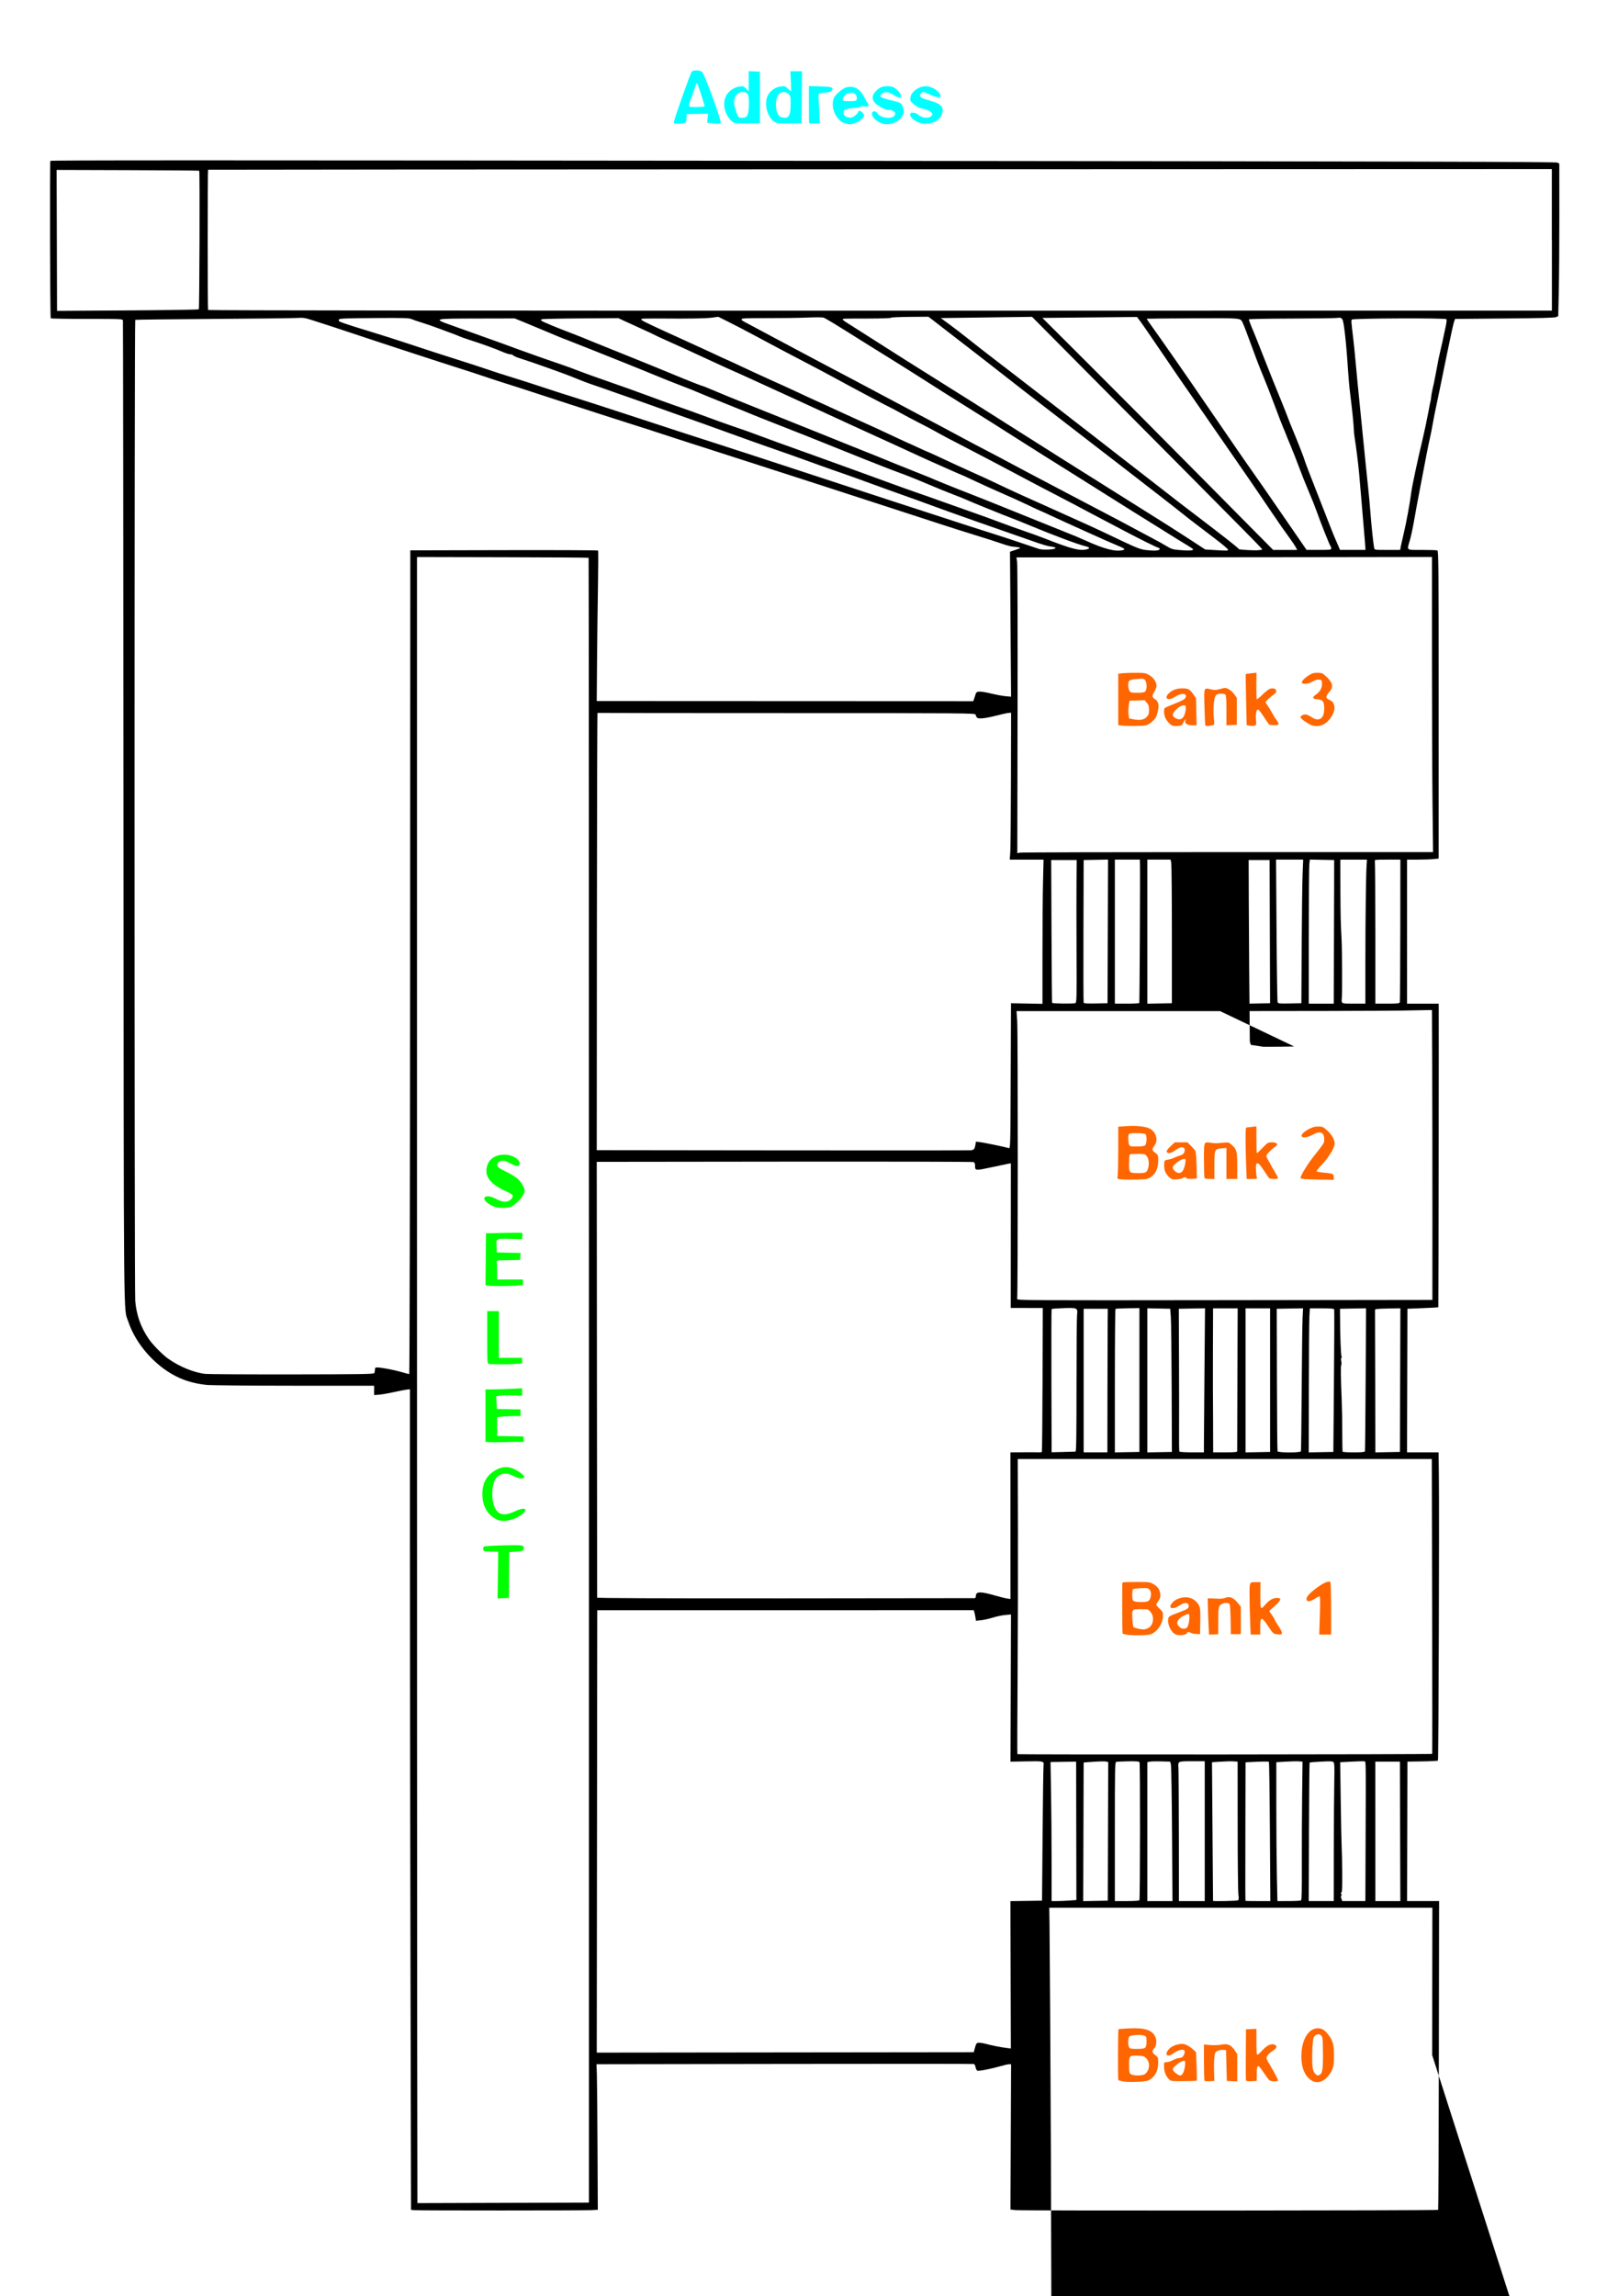 <svg width="280" height="400" version="1.1" viewBox="0 0 280 400" xmlns="http://www.w3.org/2000/svg">
 <g stroke-width=".145">
  <path d="m72.064 385-.447-.057-.097-44.041c-.053-24.223-.097-56.385-.097-71.472l-3e-5-27.431-.616.074c-.339.041-1.367.242-2.284.446-.917.204-2.043.399-2.502.432l-.834.061v-1.621l-13.885-.004c-7.637-.002-14.505-.065-15.263-.14-1.691-.167-3.281-.566-4.673-1.173-4.016-1.751-7.682-5.775-9.034-9.916-.825-2.527-.764 4.055-.815-88.684-.025-46.938-.069-85.473-.096-85.632-.049-.285-.163-.29-6.263-.29-3.417 0-6.26-.046-6.317-.103-.115-.115-.181-27.312-.066-27.423.127-.123 21.81-.123 143.35-.002 95.659.096 118.98.155 119.24.303l.322.184.007 8.807c.004 4.844-.037 10.819-.091 13.279l-.099 4.472-.375.169c-.266.12-2.891.19-8.989.241l-8.614.073-.2.579c-.11.318-.659 2.831-1.219 5.583-.96 4.717-1.889 9.215-2.171 10.515-.069.319-.228 1.167-.352 1.885-.124.718-.319 1.697-.434 2.175-.115.479-.402 1.882-.639 3.118-.237 1.236-.725 3.781-1.086 5.656s-.829 4.413-1.041 5.641c-.212 1.228-.541 2.762-.731 3.408-.54 1.838-.735 1.682 2.103 1.682 1.349 0 2.557.04 2.683.088.208.08.229 2.583.229 26.88v26.792l-.891.093c-.49.051-1.73.093-2.755.093h-1.864v25.088h5.511l.011.471c.032 1.428-.036 52.388-.07 52.422-.022.022-1.242.089-2.71.148l-2.669.107-.074 25.015h5.499l.049 4.097c.084 7.048-.052 49.481-.159 49.592-.056.058-1.275.123-2.708.145l-2.607.04-.032 12.145-.032 12.145 5.575-2e-5-.04 26.856c-.022 14.771-.076 26.893-.121 26.937-.125.125-72.669.169-73.652.044l-.87-.11.109-25.304h-.355c-.195 0-.872.153-1.504.34-1.557.46-3.741.886-4.011.783-.121-.046-.263-.312-.315-.59-.052-.278-.175-.535-.272-.571-.098-.036-14.697-.042-32.444-.014s-32.505.052-32.797.051h-.531l.061 1.921c.034 1.057.083 6.762.11 12.678l.049 10.756-1.029.061c-1.309.077-30.46.081-31.06.004zm30.553-144.55c.001-78.778-.025-143.26-.058-143.29-.033-.033-6.774-.074-14.981-.093l-14.922-.033v116.52c0 64.086.016 128.6.037 143.37l.038 26.85 29.885-.09.001-143.23zm146.92 117.53.037-25.66-72.444 3e-5.082 5.692c.045 3.131.107 14.697.137 25.704.03 11.007.061 20.012.067 20.012.007 0 16.228-.02 36.047-.044l36.035-.044zm-79.774-.862c.332-1.208.346-1.232.74-1.278.216-.025.802.065 1.302.199 1.092.294 2.515.576 3.56.705l.765.095-.04-12.836-.04-12.836 5.511-.078.097-11.456c.053-6.301.127-11.734.164-12.074.086-.798.093-.796-3.175-.735l-2.582.048.085-25.64-1.023.095c-.563.052-1.539.258-2.17.457-.631.199-1.542.404-2.026.454l-.879.092-.087-.563c-.048-.31-.135-.725-.194-.922l-.106-.359-65.601.01-.043 38.53-.043 38.53 65.686-.073.1-.363zm16.604-26.052 1.18-.092-.043-24.105-.578.008c-.318.004-1.322.021-2.232.036l-1.654.028.093 5.329c.051 2.931.094 8.38.095 12.109l.001 6.779.979-.001c.538 0 1.51-.042 2.158-.093zm6.688-12.049.037-12.07-.365-.091c-.201-.05-1.163-.035-2.14.033l-1.775.125-.037 12.077-.037 12.077 4.28-.08zm5.469 12.005c.133-.215.155-23.84.022-24.053-.089-.143-.569-.182-1.953-.158-1.009.018-1.949.062-2.089.098-.239.062-.254.764-.254 12.158v12.092h2.094c1.162 0 2.132-.061 2.179-.137zm5.69-11.5c-.039-6.401-.13-11.866-.201-12.145l-.13-.508-1.517-.044c-.834-.024-1.729-.005-1.988.043l-.471.086v24.205h4.379zm5.698-.544v-12.181l-1.994.002c-2.775.003-2.659-.051-2.589 1.211.032.569.064 6.01.073 12.092l.015 11.057h4.495zm5.781 12.052c.154-.098.172-.328.079-1.049-.065-.508-.122-5.916-.125-12.018l-.006-11.094-.725-.048c-.399-.027-1.404-.003-2.233.052l-1.508.1.088 12.057c.049 6.631.091 12.074.094 12.093.016.103 4.168.013 4.336-.093zm5.572-11.943c-.042-6.64-.121-12.122-.176-12.182-.054-.06-.993-.066-2.085-.014l-1.986.095-.025 11.108c-.021 9.38-.016 12.82.019 13.029.003.02.979.036 2.168.036h2.162zm5.42 11.961c.124-.079.162-1.727.145-6.27-.013-3.389.009-8.806.049-12.036l.072-5.873-.653-.049c-.359-.027-1.387-.004-2.284.051l-1.631.099v7.635c0 4.199.043 9.642.096 12.095l.096 4.459 1.971-.002c1.084-.001 2.046-.05 2.139-.109zm5.715-8.626c.006-4.806.042-10.195.08-11.976.054-2.482.027-3.29-.113-3.46-.155-.187-.482-.206-2.146-.122-1.079.054-1.995.132-2.036.172-.041.041-.092 5.485-.114 12.098l-.04 12.024h4.359l.01-8.737zm5.535-.689c.059-16.147.08-14.852-.244-14.914-.155-.03-1.158-.007-2.23.05l-1.948.104.094 6.836c.052 3.76.126 7.358.165 7.996.039.638.081 2.657.094 4.487.017 2.492-.021 3.342-.153 3.386-.128.043-.133.11-.017.249.102.123.107.222.015.279-.094.058-.092.237.007.52l.151.432h4.032l.034-9.426zm6.021-2.719-.037-12.145h-4.285l.003 11.529c.002 6.341.003 11.806.003 12.145v.616h4.352l-.037-12.145zm5.585-13.492c.027-.057.023-11.638-.009-25.735l-.059-25.632h-72.143l.033 12.073c.018 6.64-.008 18.196-.059 25.68-.051 7.484-.068 13.632-.038 13.662.104.103 72.225.056 72.275-.048zm-79.689-27.131c.1-.01.181-.174.181-.363 0-.821.751-.841 3.358-.091.813.234 1.746.466 2.075.515l.597.09-.006-12.773-.006-12.773 2.32-.015c1.276-.008 2.493-.004 2.705.009.211.014.417-.029.458-.094.04-.065.093-5.728.116-12.584l.043-12.465-5.584-.012.011-12.597.011-12.597-.403.068c-.221.037-1.565.319-2.986.626-2.841.614-2.848.613-2.852-.329-.001-.302-.091-.506-.256-.58-.14-.063-14.969-.097-32.955-.077l-32.701.037.031 37.885c.017 20.837.033 37.95.036 38.03.003.096 11.03.139 32.815.127 18.045-.01 32.892-.026 32.991-.036zm17.54-25.527c.134-.011.175-2.652.175-11.484 0-6.308.043-11.843.095-12.3.143-1.26.077-1.294-2.357-1.21-1.102.038-2.036.111-2.076.162-.04.051-.056 5.685-.035 12.519l.038 12.427 1.992-.049c1.096-.027 2.071-.056 2.167-.064zm5.567-10.13c.007-5.643.024-11.271.036-12.508l.023-2.248h-4.205v25.015h4.133l.013-10.26zm5.57-2.343v-12.531l-2.025.033c-1.114.018-2.076.065-2.139.104-.063.039-.114 5.681-.114 12.537v12.467l2.139-.04 2.139-.04zm5.618 1.509c-.021-6.062-.086-11.674-.145-12.471l-.107-1.45-3.988-.081v25.104l2.139-.04 2.139-.04zm5.621 9.535c0-.857.043-6.504.096-12.548l.096-10.989-4.567.08.036 9.209c.02 5.065.024 10.632.009 12.372-.015 1.74.011 3.224.057 3.299.046.075 1.026.136 2.178.136h2.094v-1.559zm5.795 1.378c-.003-.1.015-5.745.041-12.544l.046-12.363h-4.287l-.023 6.779c-.013 3.729-.015 6.877-.005 6.997s.023 2.714.03 5.764l.013 5.547h2.095c1.582 0 2.094-.044 2.09-.181zm5.734-12.399v-12.508h-4.278v25.096l2.139-.04 2.139-.04zm5.37 12.399c.037-.1.098-4.978.136-10.84s.107-11.427.154-12.366l.086-1.708-4.586.08.033 12.322c.018 6.777.065 12.405.104 12.508.101.263 3.974.268 4.073.005zm5.758-12.218c.059-6.779.077-12.408.041-12.508-.048-.134-.615-.181-2.153-.181h-2.087l-.08 1.414c-.044.778-.087 6.424-.096 12.548l-.016 11.134 4.285-.08zm5.398 12.218c.031-.1.088-5.746.126-12.548l.07-12.366-4.54.08.003.943c.013 3.752.148 7.396.273 7.396.088 0 .083.061-.012.156-.096.096-.114.342-.048.638.06.265.062.557.006.649-.116.187-.093 2.156.07 6.026.061 1.436.107 4.046.104 5.801-.003 1.755.024 3.239.061 3.299.037.06.913.109 1.948.109 1.378 0 1.896-.049 1.938-.181zm6.137-12.403.039-12.511-2.215.04c-1.663.03-2.211.085-2.2.221.008.1.024 5.73.036 12.512l.022 12.33 2.139-.04 2.139-.04zm-178.76-1.21c.07-.11.128-.38.129-.599.002-.342.062-.399.418-.399.682 0 2.905.424 4.218.805.674.196 1.278.356 1.341.356s.131-32.286.151-71.747l.036-71.747 16.306-.037c8.969-.02 16.349.012 16.401.072.052.06.046 2.85-.012 6.2-.058 3.35-.13 9.223-.159 13.052l-.053 6.961 65.603.028.134-.377c.074-.207.193-.573.265-.812.11-.366.214-.442.659-.479.29-.024 1.203.123 2.028.327.825.204 1.95.414 2.499.466l1.0.094-.092-12.628-.092-12.628.978-.331c.921-.312.953-.337.543-.429-.239-.054-.676-.106-.971-.115-.295-.009-1.175-.243-1.958-.52-.782-.277-2.793-.923-4.468-1.436-1.675-.513-4.546-1.424-6.381-2.025s-5.75-1.874-8.701-2.831c-2.951-.956-8.074-2.621-11.384-3.701s-6.769-2.196-7.686-2.482c-.917-.286-3.854-1.232-6.526-2.103-2.672-.871-5.837-1.889-7.033-2.263-1.196-.374-4.035-1.291-6.308-2.038-2.273-.747-4.59-1.495-5.148-1.662-.558-.168-2.581-.814-4.495-1.436s-5.144-1.666-7.178-2.32c-2.034-.654-4.938-1.601-6.453-2.106-1.515-.504-3.441-1.125-4.278-1.379-.837-.254-2.73-.871-4.205-1.37-1.476-.5-3.368-1.119-4.205-1.376-1.843-.565-15.851-5.144-18.49-6.045-1.037-.354-2.701-.905-3.698-1.225-.997-.32-2.519-.811-3.383-1.091-1.49-.483-1.645-.505-3.045-.429-.811.044-7.414.118-14.672.166-7.258.048-13.229.12-13.269.159-.158.158-.161 169.05-.003 170.9.209 2.454.98 4.616 2.367 6.636.677.987 2.397 2.734 3.364 3.419 1.991 1.409 4.569 2.459 6.518 2.653.563.056 7.377.094 15.142.085 11.836-.015 14.139-.05 14.246-.218zm184.38-28.307c.002-8.549-.015-19.91-.039-25.247l-.043-9.703-5.326.096c-2.929.052-19.216.096-36.191.096h-30.865l.121 1.776c.132 1.943.123 47.941-.01 48.359-.078.247 1.485.256 36.134.212l36.216-.046.004-15.543zm-79.89-10.706c.09-.071.206-.398.258-.725l.095-.595.684.08c.644.075 4.405.855 5.035 1.044.288.086.29.008.341-12.573l.051-12.66 5.481.104v-8.535c0-4.694.043-10.346.096-12.56l.096-4.024h-5.887l.09-1.341c.05-.738.101-6.497.114-12.798l.024-11.456-.493.048c-.271.026-1.244.243-2.161.482-.917.238-2.018.445-2.445.459-.791.026-.9-.04-1.093-.663-.074-.241-1.769-.254-32.929-.254-18.068 0-32.889-.016-32.936-.036s-.096 17.11-.109 38.067l-.024 38.103 32.484.037c17.866.02 32.614.012 32.774-.017.16-.03.363-.113.453-.184zm17.657-25.444c.25-.096.261-.527.225-8.962-.02-4.874-.022-10.46-.004-12.414l.033-3.553h-4.443l.052 12.399c.029 6.819.076 12.438.104 12.486.074.125 3.717.165 4.032.044zm5.671-12.498.043-12.511-4.247.08-.036 12.326c-.02 6.779-.005 12.41.033 12.512.053.141.558.176 2.117.145l2.047-.04zm5.488 12.475c.06-.099.17-22.902.118-24.363l-.022-.616h-4.351v25.088h2.094c1.152 0 2.124-.049 2.16-.109zm5.679-11.928c0-6.58-.052-12.209-.115-12.508l-.115-.544h-4.047v25.096l4.278-.08zm5.59 12c.004-.02.044-5.665.089-12.544l.082-12.508-2.301-2e-5-2.301-5e-5.039 12.218c.021 6.72.071 12.365.112 12.544.071.32.113.326 2.173.326 1.155 0 2.103-.016 2.107-.036zm5.721-.075c.094-.069.162-4.476.192-12.546l.047-12.439-4.445.08.035 12.326c.019 6.779.066 12.408.104 12.508.05.133.586.181 1.995.179 1.059-.001 1.991-.05 2.071-.109zm5.758-12.433-.042-12.471h-4.266l.019.653c.011.359.027 5.989.036 12.512l.017 11.859 4.278-.08zm5.548 2.527c.03-5.47.102-11.098.159-12.508l.105-2.563h-4.727l.083 12.29c.046 6.76.129 12.406.184 12.548.092.232.299.254 2.121.218l2.019-.04zm5.621.845c.018-5.045.034-10.673.036-12.508l.004-3.335-4.237-.08-.092.765c-.051.421-.092 6.067-.093 12.548l-.001 11.783h4.351l.032-9.172zm5.479 1.885c.001-7.467.1-15.281.214-16.894l.064-.906h-4.63l-.013.544c-.007.299 0 2.632.015 5.184.027 4.524.043 5.176.209 8.338.087 1.662.112 9.145.034 10.079-.081.963-.127.943 2.091.943h2.015l.001-7.287zm5.994 7.077c.044-.116.085-5.76.091-12.544l.011-12.334h-2.267c-2.007 0-2.256.026-2.179.229.048.126.088 5.771.088 12.544v12.315h2.087c1.689 0 2.103-.04 2.168-.21zm-29.955-26.183h35.751l-.093-8.302c-.051-4.566-.094-16.133-.095-25.704l-.002-17.402-21.644.032c-11.904.018-28.193.034-36.198.036l-14.555.004.119.834c.065.459.099 12.051.074 25.762l-.044 24.928.468-.094c.257-.051 16.556-.094 36.219-.094zm-18.257-52.622c.466-.131.255-.284-1.216-.883-.638-.26-2.596-1.127-4.351-1.925-1.755-.799-3.745-1.698-4.423-1.999-.678-.301-1.939-.88-2.803-1.287-.864-.407-1.599-.74-1.634-.74-.035 0-.96-.431-2.055-.957-1.095-.526-3.166-1.467-4.602-2.089-1.436-.623-3.515-1.562-4.62-2.088s-2.029-.956-2.053-.956c-.083 0-6.236-2.723-7.538-3.336-.718-.338-2.708-1.253-4.423-2.033-4.985-2.268-10.307-4.706-13.124-6.012-1.436-.666-4.111-1.895-5.946-2.732-1.835-.837-4.575-2.091-6.091-2.785-1.515-.695-2.897-1.317-3.069-1.383-.173-.066-1.673-.749-3.335-1.517-5.395-2.495-6.039-2.789-8.097-3.704-1.117-.496-2.095-.95-2.175-1.01-.08-.059-1.189-.578-2.465-1.153-1.276-.575-2.679-1.216-3.118-1.425l-.798-.38-6.514.044c-3.583.024-6.639.09-6.792.147-.228.084-.243.132-.082.266.246.204 2.725 1.232 5.485 2.275.758.286 1.508.581 1.668.655.293.136.824.351 8.774 3.552 2.433.979 5.369 2.177 6.526 2.661 2.594 1.085 5.429 2.207 5.577 2.207.061 0 .772.284 1.581.632 1.596.686 3.33 1.392 8.359 3.404 1.795.718 4.47 1.791 5.946 2.384 1.476.593 3.76 1.509 5.076 2.035 1.316.526 2.882 1.159 3.48 1.407.598.248 2.23.902 3.625 1.452 1.396.55 3.092 1.235 3.77 1.521.678.286 2.636 1.075 4.351 1.753 1.715.678 3.248 1.292 3.408 1.365.825.377 4.91 2.03 6.816 2.758 1.196.457 4.949 1.955 8.338 3.33 3.39 1.375 6.979 2.821 7.976 3.215 2.025.799 2.853 1.145 4.147 1.73 3.227 1.46 5.183 1.948 6.422 1.601zm6.071.034c.389-.104.426-.323.072-.43-.447-.135-2.927-1.363-5.837-2.89-3.912-2.052-8.025-4.223-9.063-4.783-.479-.258-2.045-1.075-3.48-1.815-1.436-.74-4.535-2.371-6.888-3.624-2.353-1.253-5.387-2.851-6.743-3.55-4.003-2.065-5.743-2.982-6.743-3.556-.518-.298-1.758-.954-2.755-1.458-.997-.504-2.554-1.329-3.461-1.832-.906-.503-1.681-.915-1.721-.915-.087 0-6.584-3.454-9.682-5.148-1.196-.654-3.122-1.68-4.278-2.279-2.862-1.484-7.16-3.758-9.789-5.179-1.196-.647-3.089-1.632-4.205-2.189l-2.03-1.013-1.033.14c-1.125.152-3.971.203-9.023.159-1.782-.015-3.279.011-3.326.058-.047.047-.018.153.065.236.159.159 2.499 1.269 5.994 2.842 1.157.521 2.714 1.234 3.461 1.585.747.351 1.377.638 1.401.638s.87.392 1.881.87 1.863.87 1.894.87c.031 0 1.314.593 2.851 1.318 1.538.725 3.938 1.828 5.333 2.451 1.396.623 3.321 1.502 4.278 1.952.957.45 1.871.877 2.03.948 1.131.505 4.127 1.873 5.148 2.352.678.318 2.146.988 3.263 1.49 2.954 1.327 3.5 1.578 6.356 2.92 1.422.668 2.608 1.215 2.635 1.215.027 0 .745.326 1.595.725.85.399 1.577.725 1.615.725.067 0 2.362 1.053 5.056 2.32.718.338 2.172.998 3.231 1.467 1.059.469 2.69 1.219 3.625 1.667 2.928 1.401 4.237 2 10.184 4.653 5.256 2.346 7.558 3.401 10.441 4.785 3.69 1.772 4.545 2.122 5.438 2.225 1.195.138 1.827.152 2.212.049zm6.037-.036c.222-.087.075-.224-.798-.744-.588-.35-2.538-1.557-4.333-2.682s-4.144-2.588-5.221-3.253c-1.077-.665-2.643-1.648-3.48-2.186-.837-.537-3.872-2.445-6.743-4.239-4.906-3.065-6.329-3.961-10.079-6.346-.837-.533-2.502-1.591-3.698-2.351s-3.676-2.317-5.511-3.46c-1.835-1.142-4.771-2.998-6.526-4.123-1.755-1.125-4.495-2.852-6.091-3.838-1.595-.985-3.553-2.203-4.351-2.705-5.455-3.434-7.136-4.457-7.486-4.558-.219-.063-1.463-.066-2.764-.008-1.301.059-4.404.102-6.896.096-3.468-.008-4.546.032-4.599.169-.038.098.076.255.252.348.176.093 1.169.624 2.206 1.18 1.037.556 2.407 1.29 3.045 1.629.638.34 2.628 1.401 4.423 2.357 3.977 2.12 7.777 4.131 10.006 5.296.917.479 2.842 1.504 4.278 2.277 1.436.773 4.503 2.403 6.816 3.623 2.313 1.22 5.38 2.853 6.816 3.631 1.436.777 3.654 1.953 4.931 2.612 1.276.659 2.94 1.54 3.698 1.956.758.416 2.291 1.232 3.408 1.814s4.151 2.18 6.743 3.553c2.592 1.372 5.822 3.069 7.178 3.77 1.356.701 3.509 1.842 4.786 2.536 1.276.693 2.81 1.513 3.408 1.821.598.309 1.512.82 2.03 1.137.797.487 1.11.591 2.03.673 1.513.134 2.203.137 2.52.013zm6.181-.064c0-.105-.995-.948-2.212-1.872-4.174-3.172-4.968-3.782-5.619-4.32-.359-.296-2.327-1.836-4.374-3.422-2.047-1.586-4.52-3.503-5.496-4.261-.976-.758-2.374-1.835-3.107-2.393-1.115-.85-5.185-3.99-12.203-9.417-.729-.563-1.832-1.416-2.452-1.895-.62-.479-2.83-2.203-4.911-3.832-2.081-1.629-4.664-3.635-5.741-4.457s-2.545-1.957-3.263-2.522c-.718-.565-1.649-1.287-2.07-1.605l-.765-.578-3.259.026c-1.793.014-3.259.084-3.259.155 0 .072-1.748.132-3.952.135-4.598.007-4.459.002-4.459.156 0 .065.277.291.616.501.339.21 2.265 1.435 4.281 2.721 5.494 3.506 7.07 4.502 12.142 7.675 4.134 2.586 6.699 4.204 13.559 8.556 1.077.683 2.708 1.716 3.625 2.295.917.579 2.973 1.88 4.568 2.89s5.87 3.696 9.499 5.968c7.552 4.728 9.979 6.267 12.834 8.136l2.03 1.329 1.378.085c2.477.153 2.61.15 2.61-.055zm5.752.047c.12 0 .191-.079.159-.175-.032-.096-5.645-5.79-12.473-12.653-6.828-6.863-15.829-15.919-20.002-20.126l-7.587-7.649-15.903.215 1.571 1.151c.864.633 2.354 1.779 3.311 2.546s2.654 2.094 3.77 2.948c1.117.854 3.022 2.319 4.233 3.255 1.212.936 4.018 3.103 6.236 4.816 2.218 1.713 4.914 3.805 5.99 4.649 1.077.845 3.426 2.671 5.221 4.058 1.795 1.387 4.894 3.793 6.888 5.345 4.538 3.533 4.882 3.798 7.541 5.82 4.654 3.539 7.178 5.528 7.178 5.656 0 .121 2.993.279 3.456.183.106-.022.291-.04.411-.04zm-35.887-.261c.166-.166.05-.208-1.099-.394-.309-.05-1.19-.308-1.958-.574-8.133-2.818-15.046-5.258-18.29-6.456-1.555-.574-4.002-1.458-5.438-1.963-1.436-.505-3.426-1.222-4.423-1.593-2.076-.773-5.574-2.022-7.903-2.822-.877-.301-2.678-.946-4.002-1.433-1.324-.487-3.999-1.434-5.946-2.106-1.946-.672-5.17-1.819-7.164-2.55s-4.343-1.578-5.221-1.883c-1.599-.555-6.493-2.293-10.296-3.656-1.117-.4-2.585-.914-3.263-1.141-.678-.228-1.787-.617-2.465-.865s-1.986-.703-2.907-1.011c-.921-.308-2.487-.902-3.48-1.32-1.52-.64-7.083-2.62-9.631-3.428-.395-.125-.808-.317-.917-.426-.109-.109-.362-.198-.562-.198s-.825-.202-1.389-.45c-1.175-.516-3.616-1.399-5.622-2.033-.758-.24-1.573-.529-1.813-.643-.239-.114-.794-.335-1.233-.49-.439-.155-1.515-.555-2.393-.889-.877-.333-2.183-.783-2.9-1-.718-.217-1.534-.496-1.813-.621-.44-.197-1.312-.222-6.507-.185-4.769.033-6.024.081-6.117.233-.178.288-.09.35 1.055.743.97.333 1.642.546 4.536 1.431 2.245.687 4.32 1.349 6.526 2.082 3.134 1.041 5.827 1.913 9.209 2.984 1.555.492 3.546 1.141 4.423 1.442 1.683.577 2.291.773 5.438 1.749 1.077.334 3.1.988 4.495 1.453 1.396.465 3.712 1.211 5.148 1.657 1.436.447 5.58 1.786 9.209 2.977 8.29 2.72 12.926 4.229 16.532 5.379 1.555.496 4.557 1.471 6.671 2.166 3.719 1.223 13.593 4.46 22.55 7.393 3.784 1.239 10.943 3.568 14.067 4.576.558.18 2.385.763 4.061 1.296 1.675.532 4.057 1.316 5.293 1.742 1.236.426 2.476.842 2.755.926.623.187 2.567.117 2.784-.1zm5.627.131c.527-.147.363-.356-.415-.531-1.129-.254-5.515-1.897-9.664-3.62-1.276-.53-2.647-1.081-3.045-1.225-1.077-.389-7.601-3.036-8.035-3.26-.207-.107-1.191-.503-2.188-.881-.997-.378-2.955-1.175-4.351-1.771-1.396-.596-3.125-1.303-3.843-1.57s-1.76-.656-2.316-.864c-1.466-.547-8.212-3.225-11.751-4.666-1.675-.682-5.101-2.042-7.613-3.022s-4.894-1.925-5.293-2.1c-.399-.175-2.487-1.023-4.641-1.885-2.154-.862-4.307-1.743-4.786-1.958-.479-.214-1.816-.748-2.973-1.186s-3.016-1.178-4.133-1.646c-1.117-.467-3.825-1.565-6.018-2.441-2.193-.875-4.902-1.956-6.018-2.403-1.117-.447-2.552-1.011-3.19-1.254-1.35-.514-1.895-.738-4.641-1.901-1.117-.473-2.67-1.119-3.453-1.435l-1.423-.575-6.581.014c-7.729.017-7.721.014-4.278 1.234 1.068.378 5.768 2.061 8.701 3.115 1.077.387 2.414.878 2.973 1.092.947.362 6.256 2.227 8.048 2.827.439.147 1.483.536 2.32.865.837.329 3.187 1.172 5.221 1.874 2.034.701 5.101 1.798 6.816 2.437s3.64 1.339 4.278 1.555c1.51.511 4.657 1.642 6.671 2.395.877.328 2.183.796 2.9 1.04 2.736.93 4.279 1.48 6.453 2.3 1.236.466 3.227 1.19 4.423 1.609s3.578 1.274 5.293 1.9c1.715.626 4.39 1.595 5.946 2.153 1.555.558 4.15 1.503 5.767 2.099 1.616.597 3.966 1.438 5.221 1.87s3.587 1.254 5.182 1.829c1.595.574 3.716 1.326 4.713 1.67.997.344 2.922 1.044 4.278 1.556 1.356.512 3.355 1.231 4.442 1.599 1.087.368 2.751.973 3.698 1.345 4.623 1.815 6.04 2.167 7.305 1.815zm36.316-.327c-.13-.251-.577-.92-.993-1.486-.96-1.307-1.866-2.607-3.346-4.8-2.152-3.189-4.517-6.642-6.474-9.451-1.065-1.529-2.962-4.27-4.215-6.091-1.253-1.821-2.597-3.768-2.987-4.326-1.717-2.457-2.753-3.963-4.685-6.816-2.601-3.839-4.396-6.436-4.728-6.838l-.258-.312-16.474.16 7.729 7.71c4.251 4.24 13.298 13.334 20.104 20.209l12.375 12.499h4.189zm6.174.195c0-.144-.06-.323-.133-.399-.153-.159-1.81-4.327-2.447-6.156-.236-.678-.836-2.179-1.332-3.335-.496-1.157-1.252-3.049-1.679-4.205-.427-1.157-1.08-2.821-1.451-3.698-.371-.877-.769-1.852-.884-2.165-.116-.314-.331-.836-.478-1.16-.147-.325-.802-2.026-1.454-3.78-.653-1.755-1.533-4.011-1.957-5.015-.69-1.633-1.266-3.143-2.922-7.655-.274-.747-.59-1.535-.702-1.751-.435-.842-.012-.804-8.679-.765-4.391.02-8.001.054-8.022.075-.039.039.177.35 2.497 3.605.644.904 1.96 2.786 2.924 4.182.964 1.396 2.048 2.962 2.41 3.48.362.518 1.302 1.889 2.088 3.045.786 1.157 2.019 2.951 2.738 3.988.72 1.037 1.929 2.799 2.688 3.915.759 1.117 2.058 2.99 2.889 4.164 1.376 1.946 2.65 3.784 6.362 9.178.713 1.037 1.735 2.522 2.271 3.299l.974 1.414h2.151c1.975 0 2.151-.021 2.151-.261zm5.872-1.08c-.052-.738-.281-3.462-.508-6.054-.227-2.592-.454-5.235-.504-5.873-.1-1.277-.583-5.138-.782-6.253-.07-.389-.138-1.085-.152-1.545-.028-.891-.289-3.415-.648-6.269-.121-.957-.287-2.817-.369-4.133-.279-4.442-.704-8.271-.96-8.663-.22-.336-.296-.356-1.057-.274-.451.048-4.066.096-8.034.105-3.968.009-7.215.073-7.215.141 0 .134.477 1.381.8 2.093.109.239.785 1.936 1.503 3.77.718 1.835 1.545 3.923 1.837 4.641.292.718.957 2.349 1.476 3.625.52 1.276 1.062 2.647 1.204 3.045.143.399.533 1.378.868 2.175.785 1.872 2.023 5.043 2.025 5.187.002.117 1.229 3.317 2.544 6.632.427 1.077 1.142 2.904 1.589 4.061.447 1.157.929 2.364 1.071 2.683.142.319.417.954.61 1.411l.351.831 4.445.004-.095-1.341zm6.231.798c.055-.299.289-1.335.52-2.302.442-1.849 1.08-5.323 1.316-7.16.147-1.149 1.059-5.426 2.01-9.426.313-1.316.741-3.339.953-4.495.211-1.157.41-2.145.441-2.196.031-.051.067-.851.276-1.74.387-1.648.615-2.997 1.094-5.49.131-.685.452-1.95.64-2.828.188-.877.452-2.108.587-2.734.159-.74.196-1.189.104-1.28-.223-.223-16.302-.156-16.456.069-.126.184-.114.349.24 3.294.12.997.28 2.563.356 3.48.126 1.52.568 6.023 1.344 13.704.161 1.595.384 3.814.494 4.931.111 1.117.301 2.944.424 4.061.122 1.117.289 2.944.369 4.061.147 2.04.529 5.663.661 6.272.07.321.106.326 2.3.326h2.229zm-209.42-41.364c.12-.11.194-24.027.074-24.147-.035-.035-5.64-.081-12.455-.102l-12.391-.038.027 8.626c.015 4.744.031 10.269.036 12.278l.009 3.652 12.29-.08c6.76-.044 12.344-.129 12.409-.19zm235.75-12.107v-12.33l-117.05.038c-64.38.021-117.07.056-117.09.078-.08.08-.08 24.304.001 24.434.05.081 45.863.129 117.12.122l117.03-.012v-12.33z"/>
  <path d="m196.22 284.74c-.3-.058-.576-.136-.612-.173-.087-.087-.112-8.835-.026-8.922.036-.036 1.113-.069 2.392-.072 2.181-.006 2.365.015 2.939.335.794.443 1.161.955 1.247 1.739.057.514-.001.736-.306 1.183-.207.303-.376.623-.376.711 0 .088.261.402.58.696.496.458.58.622.58 1.132 0 1.371-.895 2.797-2.062 3.283-.575.24-3.288.293-4.357.086zm3.746-1.088c.975-.408 1.254-1.952.513-2.838-.415-.496-.434-.502-1.559-.496-1.735.01-1.692-.033-1.621 1.59.033.756.127 1.442.209 1.524.14.14 1.121.381 1.692.417.142.009.487-.08.767-.196zm.156-4.785c.378-.265.553-1.224.317-1.741-.094-.206-.329-.414-.524-.463-.393-.099-2.27.028-2.497.168-.166.103-.194 1.66-.034 1.9.17.255.479.324 1.488.337.613.007 1.054-.063 1.25-.201zm4.91 5.909c-.799-.192-1.583-1.542-1.497-2.576.054-.638.036-.626 1.859-1.32 1.631-.621 1.768-.718 1.711-1.209-.066-.564-.739-.578-1.568-.032-.651.429-.864.504-1.34.472-.613-.042-.117-1.019.738-1.456 1.323-.675 2.714-.512 3.552.416.641.709.7 1.037.647 3.56l-.043 2.03-.72-.038c-.396-.021-.784-.103-.863-.181-.174-.174-.665-.19-.665-.021 0 .33-1.056.537-1.813.355zm1.868-1.383c.278-.437.458-2.074.243-2.206-.231-.142-1.404.46-1.748.897-.385.489-.367.848.065 1.28.464.464 1.155.479 1.44.03zm3.663-.573c-.051-1.06-.102-2.483-.114-3.161l-.022-1.233.638.01c.351.005.931.03 1.29.056.359.025.852-.038 1.096-.14.766-.321 1.41-.091 2.121.759l.626.747v4.804h-1.74l-.04-2.527c-.025-1.564-.1-2.6-.199-2.719-.282-.34-1.193-.235-1.585.183-.341.363-.352.446-.364 2.719l-.013 2.345-1.603.086-.092-1.928zm7.253-.501c-.052-1.329-.095-3.345-.095-4.48 0-2.329-.047-2.24 1.178-2.24h.72l-.016 2.284c-.018 2.527.017 2.601.801 1.703.751-.862 1.369-1.231 2.058-1.231.906 0 .822.333-.352 1.398l-.981.89.471.656c.259.361.471.714.471.784 0 .07.294.575.653 1.122.908 1.382.859 1.638-.281 1.467-.585-.088-.668-.162-1.374-1.235-1.26-1.915-1.507-1.906-1.492.056l.009 1.243h-1.675l-.095-2.416zm12.152-.919c.073-2.316.059-3.335-.048-3.335-.084 0-.462.196-.839.435-.756.479-1.277.556-1.41.208-.159-.414.316-1.022 1.52-1.941 1.33-1.016 2.397-1.487 2.61-1.15.07.11.128 2.207.129 4.66l.002 4.459h-2.07l.106-3.335z" fill="#f60"/>
  <path d="m195.58 362.56c-.35-.073-.676-.174-.725-.223-.093-.095-.068-8.76.026-8.854.03-.03.832-.095 1.783-.144 2.821-.147 4.144.284 4.659 1.518.273.654.167 1.538-.236 1.967-.425.452-.378.718.206 1.163.488.372.508.423.508 1.327 0 1.437-.571 2.489-1.668 3.073-.513.273-3.527.388-4.552.174zm3.868-1.238c.845-.592 1.015-1.945.338-2.702-.382-.427-.506-.473-1.431-.525-1.551-.088-1.631-.008-1.631 1.628 0 1.399.068 1.577.653 1.72.658.162 1.759.097 2.071-.121zm.094-4.642c.155-.155.228-.498.228-1.07 0-.801-.021-.851-.44-1.024-.525-.217-2.213-.119-2.535.148-.253.21-.297 1.462-.066 1.894.13.243.312.281 1.367.281.913 0 1.274-.057 1.445-.228zm28.932 5.7c-1.133-.763-1.732-2.204-1.729-4.157.004-2.665 1.054-4.653 2.579-4.882.885-.133 1.508.216 2.243 1.255.705.997.85 1.576.866 3.454.015 1.804-.16 2.481-.887 3.434-.92 1.206-2.101 1.551-3.072.896zm1.38-.922c.543-.209.659-.812.659-3.438 0-1.39-.042-2.736-.093-2.991-.165-.826-1.097-.895-1.529-.112-.211.382-.345 3.924-.195 5.13.071.571.205.918.445 1.159.38.38.381.38.712.253zm-26.22.692c-.52-.543-.819-1.343-.819-2.193 0-.717.008-.73.442-.73.243 0 .748-.163 1.123-.363.375-.199.856-.363 1.071-.363.214 0 .492-.102.617-.228.271-.271.438-.855.306-1.069-.221-.358-1.242-.069-2.091.592-.19.148-.5.27-.689.27-.529 0-.447-.592.168-1.207.487-.487 1.409-.823 2.256-.823.482 0 1.204.368 1.808.921l.574.525.087 2.431c.048 1.337.066 2.471.04 2.52-.026.049-1.054.091-2.284.095-2.236.006-2.238.006-2.607-.379zm2.467-.979c.3-.458.529-1.956.33-2.156-.174-.175-.97.237-1.655.855-.41.371-.471.5-.362.771.133.329.935.906 1.262.907.098 0 .289-.169.425-.377zm3.778 1.302c-.057-.057-.103-1.505-.103-3.218v-3.115l1.113.094c.658.056 1.444.027 1.921-.071 1.089-.222 1.681.027 2.305.968l.461.696v4.75l-1.813-.086-.072-2.683-.072-2.683-.535-.044c-.294-.025-.728.055-.964.177-.383.198-.44.319-.533 1.117-.057.492-.08 1.62-.051 2.505l.053 1.61-.803.043c-.442.023-.85-.004-.906-.06zm7.221-.084c-.038-.104-.053-2.146-.034-4.539l.034-4.351 1.813-.086v2.255c0 1.686.045 2.255.178 2.255.098 0 .506-.363.906-.808.775-.86 1.588-1.21 2.133-.918.49.262.335.599-.534 1.161-.319.207-.672.548-.785.759-.229.428-.224.443.641 1.908.723 1.225 1.232 2.212 1.232 2.388 0 .212-1.201.187-1.49-.031-.132-.1-.587-.703-1.011-1.341-1.028-1.546-1.194-1.526-1.206.145l-.01 1.305-.898.043c-.637.031-.918-.012-.967-.145zm-22.025-156.98c-.406-.06-.414-.08-.326-.724.05-.364.091-2.407.091-4.541v-3.88l1.414-.099c1.976-.139 3.699.096 4.35.593.935.713 1.175 1.954.544 2.81-.475.644-.459.782.145 1.242.494.376.508.415.508 1.387 0 1.64-.743 2.816-1.998 3.165-.516.143-3.856.176-4.727.046zm4.683-1.333c.416-.416.543-1.724.23-2.383-.135-.285-.382-.562-.548-.615-.368-.117-2.381-.105-2.575.016-.077.048-.14.732-.14 1.521 0 1.717.01 1.728 1.631 1.734.918.004 1.175-.046 1.402-.274zm-.216-4.59c.275-.275.314-1.658.054-1.918-.11-.11-.664-.174-1.507-.174-1.082 0-1.35.043-1.421.229-.134.35-.105 1.303.053 1.719.136.359.185.372 1.367.372.921 0 1.283-.057 1.454-.228zm4.768 5.933c-.477-.101-1.19-.907-1.36-1.538-.083-.307-.131-.831-.106-1.163.043-.589.06-.607.662-.709.34-.058.797-.197 1.015-.31.218-.113.69-.296 1.047-.406.478-.148.685-.302.783-.583.339-.969-.506-1.154-1.568-.343-.713.544-1.339.657-1.488.269-.064-.166.134-.453.646-.943l.738-.704h2.217l.624.616c.343.339.69.747.771.906.081.16.171 1.302.2 2.538l.053 2.248-.906.043c-.563.027-.906-.015-.906-.109 0-.187-.472-.201-.66-.019-.168.163-1.325.298-1.761.206zm1.876-1.654c.139-.284.295-.823.346-1.196.089-.652.079-.679-.267-.679-.366 0-1.274.582-1.757 1.127-.306.345-.177.728.375 1.118.517.365 1.012.225 1.303-.369zm21.391 1.642c-.556-.029-.979-.117-.979-.203 0-.455 1.341-2.609 2.544-4.086.758-.93 1.442-1.86 1.52-2.065.078-.205.101-.632.05-.949-.155-.969-.817-1.106-2.033-.42-.774.437-1.687.575-1.867.284-.171-.277.326-.802 1.205-1.27.675-.36 1.048-.463 1.667-.463.747 0 .846.044 1.561.686.803.722 1.29 1.574 1.296 2.266.006.708-1.008 2.407-2.148 3.604-.586.614-1.028 1.176-.984 1.249.045.072.653.178 1.352.235.699.057 1.353.172 1.454.256.101.084.184.34.184.57v.417l-1.921-.028c-1.057-.016-2.362-.051-2.9-.079zm-17.713-.267c-.048-.126-.088-1.525-.088-3.108 0-3.276-.056-3.144 1.259-2.957.384.055.829.09.989.077.16-.012.69-.06 1.178-.105.84-.078.915-.059 1.398.365.876.769.977 1.153.977 3.695v2.262h-1.885v-5.402l-.805.067c-1.269.105-1.287.147-1.293 2.942l-.005 2.392h-.818c-.612 0-.84-.058-.906-.229zm7.258-2.187c-.052-1.329-.095-3.352-.095-4.495 0-1.931.019-2.08.27-2.08.148 0 .573-.042.943-.092l.673-.092v2.34c0 1.287.043 2.34.096 2.34.052 0 .501-.424.997-.943.875-.915.923-.943 1.629-.943.857 0 1.151.35.609.725-.773.535-1.591 1.366-1.591 1.617 0 .151.163.533.363.849s.363.606.363.645c0 .039.294.554.653 1.145.359.591.653 1.148.653 1.238 0 .227-1.399.21-1.589-.018-.082-.1-.485-.692-.894-1.317-.777-1.185-1.078-1.437-1.31-1.097-.138.202-.057 1.929.11 2.365.075.195-.053.23-.847.23h-.935zm-21.812-76.578-.471-.059v-8.935l.544-.09c.299-.049 1.351-.091 2.337-.091 1.656-.001 1.846.027 2.482.373.759.413 1.309 1.209 1.308 1.893 0 .228-.162.676-.358.995-.465.755-.455.955.068 1.305.599.401.749.914.562 1.923-.084.454-.239.99-.344 1.192-.287.546-1.095 1.248-1.652 1.434-.461.154-3.4.193-4.474.06zm4.495-1.495c.332-.362.399-.566.399-1.219 0-.634-.072-.87-.38-1.236l-.38-.451-2.648.083-.127.893c-.07.491-.083 1.188-.029 1.549l.098.656.754.144c1.146.219 1.844.092 2.313-.419zm-.264-4.429c.349-.349.309-1.684-.06-2.018-.245-.222-.443-.247-1.319-.165-1.429.133-1.583.238-1.583 1.079 0 .388.099.828.226 1.01.201.287.352.322 1.367.322.844 0 1.201-.059 1.369-.228zm4.301 5.654c-.253-.213-.588-.638-.744-.944-.282-.554-.376-1.524-.173-1.8.059-.08.661-.36 1.339-.623 1.736-.674 2.192-.92 2.322-1.257.303-.782-.806-.811-1.954-.05-1.05.696-1.851.276-1.07-.561.575-.617 1.401-.952 2.364-.96 1.078-.009 1.387.15 1.994 1.025l.477.687.097 4.713h-.778c-.834 0-1.356-.35-1.186-.795.175-.456-.1-.198-.345.324-.246.523-.286.545-1.07.587-.706.037-.876-.009-1.275-.345zm2.275-1.114c.395-.421.674-1.978.375-2.093-.387-.149-.989.129-1.597.737-.699.699-.718 1.112-.068 1.465.548.298.939.265 1.29-.109zm3.891 1.326c-.035-.11-.1-1.557-.145-3.215-.093-3.441-.145-3.305 1.138-3.018.644.144.905.133 1.64-.072.835-.232.899-.231 1.431.03.306.15.754.556.995.902l.438.628v4.689l-1.813.086v-2.588c0-1.82-.052-2.64-.174-2.762-.096-.096-.45-.174-.787-.174-.919 0-1.148.375-1.259 2.058-.049.742-.034 1.774.033 2.292.067.518.078.991.025 1.05-.053.059-.403.149-.777.201-.514.07-.696.044-.743-.107zm7.585.06-.376-.058-.101-4.434c-.056-2.439-.082-4.45-.059-4.469.023-.019.453-.08.955-.134l.913-.1-.02 2.266c-.011 1.246.02 2.307.07 2.356.05.05.499-.314.998-.809s1.102-.955 1.339-1.023c.947-.271 1.464.428.704.953-.652.451-1.508 1.231-1.508 1.375 0 .076.156.346.346.599.19.254.519.788.73 1.187.211.399.585.996.831 1.327.246.331.403.674.349.761-.135.219-1.483.202-1.679-.022-.088-.1-.498-.7-.912-1.334-.414-.634-.834-1.178-.933-1.208-.315-.097-.504.707-.406 1.726.088.915.077.964-.241 1.049-.183.049-.398.08-.478.07-.08-.011-.314-.046-.521-.078zm10.894-.06c-.647-.258-1.889-1.155-1.889-1.364 0-.254.45-.506.897-.502.185.001.628.2.984.442 1.34.908 2.252.318 2.252-1.455 0-1.244-.239-1.566-1.211-1.629-.873-.057-.925-.352-.154-.883.675-.465 1.038-1.199.974-1.966-.04-.482-.087-.534-.522-.576-.322-.031-.698.083-1.152.349-.663.389-1.539.502-1.808.233-.184-.184.364-.804 1.163-1.317.577-.37.853-.452 1.529-.452.767 0 .871.043 1.485.609 1.217 1.122 1.369 1.857.566 2.746-.644.713-.654 1.076-.036 1.334.609.255.828.53.933 1.173.172 1.06-.908 2.727-2.088 3.223-.538.226-1.403.242-1.922.035z" fill="#f60"/>
  <path d="m86.752 274.38.05-4.06-1.282-.042c-1.264-.042-1.283-.048-1.327-.422-.028-.244.038-.412.187-.469.364-.14 5.756-.293 6.353-.181.442.083.537.162.537.448 0 .474-.19.56-1.45.649l-1.088.078-.029 3.988-.029 3.988-1.972.084zm-.112-9.656c-1.506-.681-2.413-2.041-2.565-3.848-.176-2.082.463-3.591 1.939-4.577 1.059-.708 2.047-.897 3.082-.591.864.256 2.248 1.212 2.248 1.553 0 .419-1.025.341-1.87-.142-1.157-.662-2.276-.538-3.014.335-.679.804-.905 3.037-.462 4.563.534 1.837 1.675 2.218 3.725 1.245 1.558-.74 2.367-.527 1.407.37-1.151 1.075-3.346 1.609-4.49 1.091zm-1.351-13.51-.689-.064v-9.12h1.124c.618 0 2.054-.043 3.19-.095l2.067-.095v1.278l-1.616-.05c-.889-.027-1.903-.007-2.254.046l-.638.096.042 1.114.042 1.114 4.133.08v1.152l-1.051.001c-.578 0-1.492.043-2.03.093l-.979.092v3.286l4.568.08.045.471.045.471h-1.061c-.583 0-1.778.026-2.656.056-.877.031-1.905.027-2.284-.009zm-.145-13.635c-.235-.061-.254-.405-.254-4.624v-4.557h2.03v8.121h4.061v.973l-1.109.094c-1.219.103-4.325.099-4.727-.006zm-.147-13.636-.401-.061.038-4.522.038-4.522 3.096-.072c1.703-.04 3.145-.04 3.204 0 .059.04.08.301.047.58l-.061.508-1.903-.045c-2.699-.063-2.591-.116-2.54 1.245l.042 1.12 4.149.081-.089 1.225-2.082.04c-2.072.04-2.082.042-1.996.363.048.177.087.926.088 1.664l.002 1.341h4.495v.972l-1.327.094c-1.394.099-4.119.093-4.802-.01zm1.185-13.726c-.937-.335-1.799-1.007-1.799-1.402 0-.558.874-.569 1.932-.024 1.098.566 1.784.682 2.338.396.494-.255.771-.679.65-.994-.045-.117-.485-.387-.978-.6-2.354-1.015-3.579-2.24-3.579-3.577 0-1.753 1.221-2.881 3.118-2.881 1.427 0 2.772.817 2.659 1.616-.074.518-.488.494-1.607-.092-.802-.42-1.119-.515-1.492-.445-.573.108-.831.387-.767.834.037.265.358.485 1.535 1.059.842.41 1.748.977 2.088 1.305.6.58 1.129 1.511 1.135 2.0.01.823-1.574 2.574-2.583 2.854-.723.201-2.015.177-2.648-.05z" fill="#0f0"/>
  <path d="m147.78 21.623c-.08-.029-.323-.092-.541-.14-1.082-.238-2.142-1.839-2.141-3.232.001-.984.212-1.45.953-2.102.925-.814 1.384-1.033 2.143-1.025 1.003.011 1.744.567 2.374 1.781.269.518.551 1.005.627 1.08.076.076.138.247.138.381 0 .202-.109.231-.651.17-.358-.04-.734-.009-.834.071-.1.079-.662.187-1.248.239-1.33.118-1.618.263-1.618.816 0 .55.67.939 1.387.804.441-.083 1.107-.674 1.254-1.112.083-.247.803.25.926.64.158.499-1.093 1.446-2.121 1.605-.276.043-.568.054-.648.025zm1.293-4.082c.3-.115.294-.76-.011-1.097-.391-.432-1.358-.357-1.836.142-.379.396-.489.751-.293.947.121.121 1.829.128 2.139.009zm4.797 4.014c-1.075-.266-2.055-1.208-1.931-1.859.078-.408.645-.399.915.013.328.5 1.076.819 1.922.819.751 0 1.197-.286 1.197-.769 0-.289-.809-.736-1.118-.617-.334.128-1.975-.705-2.413-1.225-.577-.685-.524-1.329.165-2.033.302-.308.731-.63.952-.714.494-.188 1.549-.199 2.015-.022.587.223 1.414 1.129 1.414 1.55 0 .342-.04.371-.399.283-.219-.054-.639-.262-.932-.463-.757-.519-1.592-.608-1.988-.213-.169.169-.307.367-.307.44 0 .175.985.535 2.239.819 1.355.306 1.471.386 1.74 1.197.205.618.208.76.025 1.198-.49 1.17-2.151 1.928-3.496 1.595zm-36.472-.21c0-.448 2.936-8.734 3.155-8.901.351-.269 1.401-.226 1.757.073.456.382 3.463 8.589 3.265 8.91-.087.141-.783.151-1.702.025l-.672-.092.184-1.565-1.869.041-1.869.041-.043.745c-.041.703-.068.75-.489.834-.816.163-1.715.106-1.715-.11zm5.366-2.832c0-.271-1.163-3.846-1.294-3.977-.086-.086-.229.181-.385.716-.136.469-.434 1.31-.662 1.868-.634 1.556-.654 1.523.963 1.523.758 0 1.378-.059 1.378-.131zm5.135 2.88c-.165-.061-.485-.329-.711-.596-1.069-1.265-1.319-3.01-.605-4.229.467-.797 1.417-1.409 2.349-1.514.579-.065.683-.027 1.079.397l.438.469v-3.524l1.958.086v8.991l-2.104.016c-1.157.009-2.239-.034-2.405-.095zm2.169-1.083c.293-.293.46-1.354.42-2.666-.039-1.284-.253-1.61-1.057-1.61-1.208 0-1.804 1.148-1.384 2.662.464 1.667.575 1.834 1.224 1.834.322 0 .674-.097.796-.219zm4.91.943c-1.319-.802-1.937-3.323-1.154-4.706.459-.81 1.365-1.408 2.264-1.494.667-.064.767-.032 1.181.383.249.249.49.453.536.453.046 0 .044-.783-.004-1.74l-.087-1.74h2.02l-.077 9.063-2.126.021c-1.814.018-2.188-.017-2.554-.239zm2.524-1.196c.176-.34.248-.862.258-1.873.012-1.293-.014-1.431-.339-1.776-.374-.399-.974-.491-1.469-.226-1.091.584-.97 3.907.153 4.217.824.228 1.142.15 1.397-.342zm3.482 1.375c-.042-.069-.037-1.512-.039-3.249l-.004-3.197 1.806.057c2.181.068 2.5.148 2.219.674-.117.218-.366.321-.952.394-.437.055-1.276.077-1.356.173-.081.098-.012 1.39.061 2.756l.13 2.431-.894.043c-.492.024-.928-.013-.971-.082zm19.055-.117c-.848-.368-1.457-.911-1.457-1.301 0-.195.082-.362.181-.371.5-.044.935.068 1.196.309.651.6 1.714.748 2.251.313.272-.22.299-.314.163-.567-.168-.314-1.019-.684-1.906-.828-.302-.049-.793-.328-1.212-.687-.666-.571-.7-.635-.628-1.175.091-.676.619-1.284 1.478-1.7.817-.395 1.664-.37 2.547.078.691.35 1.356 1.124 1.242 1.445-.089.252-.968.082-1.885-.366-.487-.238-.987-.432-1.112-.432-.302 0-.575.287-.575.604 0 .325.354.512 1.646.87 2.203.61 2.706 1.307 1.978 2.736-.569 1.115-2.552 1.66-3.907 1.072z" fill="#0ff"/>
 </g>
</svg>
